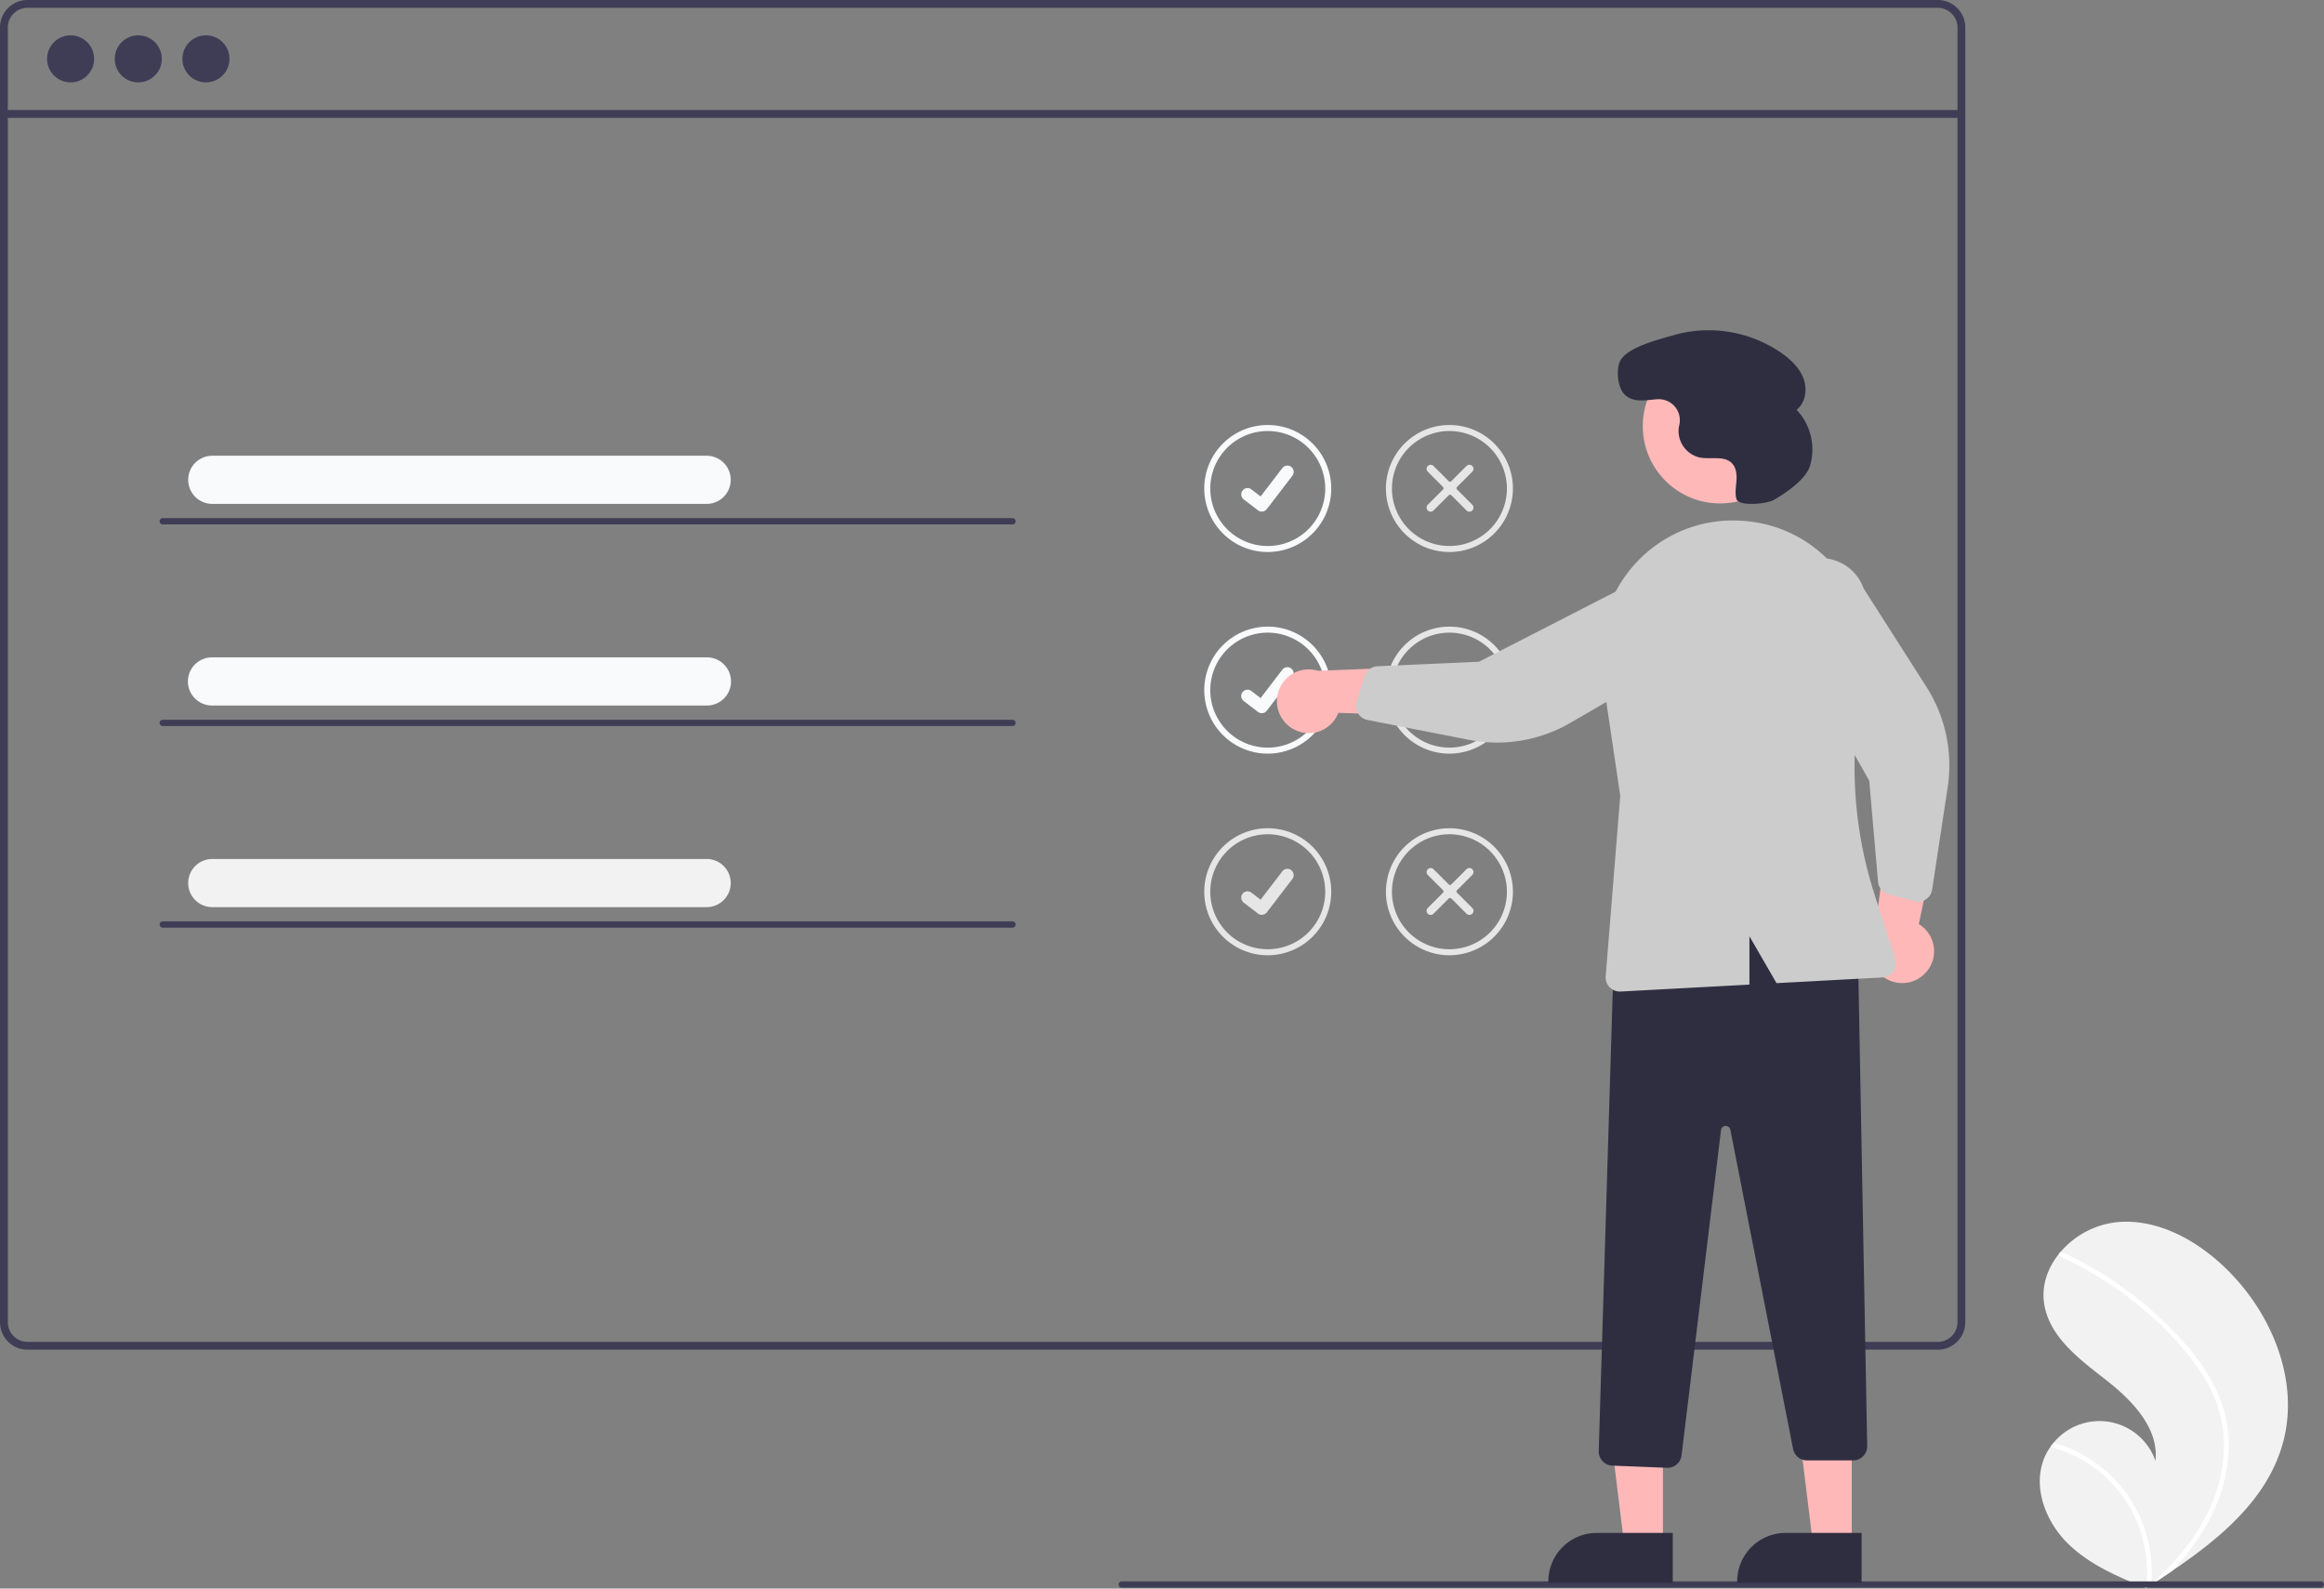 <svg xmlns="http://www.w3.org/2000/svg" width="738.418" height="504.651" data-name="Layer 1"><rect width="100%" height="100%" fill="#808080" stroke="none"/><path fill="#f2f2f2" d="M725.214 458.915c-5.052 17.527-19.804 29.796-35.192 40.218q-3.222 2.183-6.447 4.266c-.015.006-.03.02-.045.026-.103.067-.207.133-.303.2l-1.328.855.242.109s.237.126-.022.02c-.078-.033-.158-.062-.236-.094-8.939-3.605-18.037-7.476-24.888-14.23-7.106-7.014-11.26-18.015-7.411-27.228a17.592 17.592 0 0 1 1.905-3.42c.312-.446.648-.873.998-1.293a18.856 18.856 0 0 1 32.386 5.73c1.13-10.526-7.549-19.343-15.902-25.848-8.356-6.503-17.85-13.584-19.466-24.051-.902-5.824 1.123-11.468 4.812-15.999.114-.137.228-.275.346-.409a27.518 27.518 0 0 1 17.687-9.489c12.813-1.331 25.26 5.451 34.568 14.36 14.982 14.333 24.039 36.35 18.296 56.277Z"/><path fill="#fff" d="M701.13 435.991a46.78 46.78 0 0 1 5.604 12.361 40.62 40.62 0 0 1 1.404 11.997 52.044 52.044 0 0 1-6.816 23.684 74.903 74.903 0 0 1-11.3 15.1q-3.222 2.183-6.447 4.266c-.015.006-.03.02-.045.026-.103.067-.207.133-.303.2l-1.328.855s.48.235.22.129c-.078-.033-.158-.062-.236-.094a41.405 41.405 0 0 0-13.249-35.65 41.76 41.76 0 0 0-17.145-9.227c.312-.447.648-.874.998-1.294a43.296 43.296 0 0 1 7.147 2.704 42.424 42.424 0 0 1 19.182 18.494 43.374 43.374 0 0 1 4.722 23.801c.367-.333.735-.673 1.092-1.01 6.793-6.333 12.826-13.602 16.91-21.992a48.416 48.416 0 0 0 5.07-22.907c-.334-8.653-3.782-16.668-8.774-23.646a101.345 101.345 0 0 0-19.21-19.799 115.158 115.158 0 0 0-23.892-14.75.828.828 0 0 1-.417-1.063.704.704 0 0 1 .346-.409.613.613 0 0 1 .532.023c1.054.485 2.1.977 3.139 1.49a116.465 116.465 0 0 1 24.062 15.873c7.083 6.038 13.751 12.937 18.734 20.838Z"/><path fill="#3f3d56" d="M615.72 0h-607A8.728 8.728 0 0 0 0 8.72v411.32a8.728 8.728 0 0 0 8.72 8.72h607a8.712 8.712 0 0 0 6.63-3.06 2.046 2.046 0 0 0 .19-.24 8.167 8.167 0 0 0 1.25-2.11 8.507 8.507 0 0 0 .66-3.31V8.72A8.73 8.73 0 0 0 615.72 0Zm6.24 420.04a6.175 6.175 0 0 1-1.03 3.42 6.446 6.446 0 0 1-2.36 2.12 6.184 6.184 0 0 1-2.85.69h-607a6.238 6.238 0 0 1-6.23-6.23V8.72a6.238 6.238 0 0 1 6.23-6.23h607a6.24 6.24 0 0 1 6.24 6.23Z"/><path fill="#3f3d56" d="M1.243 34.949H623.2v2.493H1.243z"/><circle cx="22.432" cy="18.696" r="7.478" fill="#3f3d56"/><circle cx="43.932" cy="18.696" r="7.478" fill="#3f3d56"/><circle cx="65.433" cy="18.696" r="7.478" fill="#3f3d56"/><path fill="#f8fafc" d="M402.812 175.36a20.174 20.174 0 1 1 20.174-20.174 20.197 20.197 0 0 1-20.174 20.175Zm0-38.436a18.262 18.262 0 1 0 18.262 18.262 18.283 18.283 0 0 0-18.262-18.262Z"/><path fill="#f8fafc" d="M400.908 162.518a1.993 1.993 0 0 1-1.2-.399l-.02-.016-4.517-3.455a2.007 2.007 0 0 1 2.442-3.186l2.925 2.244 6.913-9.02a2.006 2.006 0 0 1 2.813-.37l-.042.06.044-.06a2.009 2.009 0 0 1 .371 2.813l-8.131 10.603a2.007 2.007 0 0 1-1.597.783Z" data-name="Path 395"/><path fill="#e6e6e6" d="M460.537 175.36a20.174 20.174 0 1 1 20.174-20.174 20.197 20.197 0 0 1-20.174 20.175Zm0-38.436a18.262 18.262 0 1 0 18.262 18.262 18.283 18.283 0 0 0-18.262-18.262Z"/><path fill="#e6e6e6" d="M467.799 162.167a1.293 1.293 0 0 1-1.826 0l-4.841-4.841a.576.576 0 0 0-.814 0l-4.841 4.84a1.291 1.291 0 0 1-1.827-1.826l4.841-4.84a.576.576 0 0 0 0-.814l-4.84-4.842a1.291 1.291 0 0 1 1.825-1.826l4.842 4.842a.576.576 0 0 0 .813 0l4.841-4.841a1.291 1.291 0 0 1 1.827 1.826l-4.841 4.84a.576.576 0 0 0 0 .815l4.84 4.84a1.293 1.293 0 0 1 0 1.827Z"/><path fill="#f8fafc" d="M402.812 239.41a20.174 20.174 0 1 1 20.174-20.174 20.197 20.197 0 0 1-20.174 20.174Zm0-38.436a18.262 18.262 0 1 0 18.262 18.262 18.283 18.283 0 0 0-18.262-18.262Z"/><path fill="#f8fafc" d="M400.908 226.567a1.993 1.993 0 0 1-1.2-.398l-.02-.016-4.517-3.455a2.007 2.007 0 0 1 2.442-3.186l2.925 2.243 6.913-9.019a2.006 2.006 0 0 1 2.813-.371l-.042.06.044-.06a2.009 2.009 0 0 1 .371 2.814l-8.131 10.603a2.007 2.007 0 0 1-1.597.783Z" data-name="Path 395"/><path fill="#e6e6e6" d="M460.537 239.41a20.174 20.174 0 1 1 20.174-20.174 20.197 20.197 0 0 1-20.174 20.174Zm0-38.436a18.262 18.262 0 1 0 18.262 18.262 18.283 18.283 0 0 0-18.262-18.262Z"/><path fill="#e6e6e6" d="M467.799 226.216a1.293 1.293 0 0 1-1.826 0l-4.841-4.84a.576.576 0 0 0-.814 0l-4.841 4.84a1.291 1.291 0 0 1-1.827-1.826l4.841-4.841a.576.576 0 0 0 0-.814l-4.84-4.841a1.291 1.291 0 0 1 1.825-1.826l4.842 4.841a.576.576 0 0 0 .813 0l4.841-4.84a1.291 1.291 0 0 1 1.827 1.825l-4.841 4.841a.576.576 0 0 0 0 .814l4.84 4.841a1.293 1.293 0 0 1 0 1.826ZM402.812 303.46a20.174 20.174 0 1 1 20.174-20.174 20.197 20.197 0 0 1-20.174 20.174Zm0-38.437a18.262 18.262 0 1 0 18.262 18.263 18.283 18.283 0 0 0-18.262-18.263Z"/><path fill="#e6e6e6" d="M400.908 290.617a1.993 1.993 0 0 1-1.2-.399l-.02-.016-4.517-3.455a2.007 2.007 0 0 1 2.442-3.186l2.925 2.244 6.913-9.019a2.006 2.006 0 0 1 2.813-.371l-.042.06.044-.06a2.009 2.009 0 0 1 .371 2.813l-8.131 10.604a2.007 2.007 0 0 1-1.597.782Z" data-name="Path 395"/><path fill="#e6e6e6" d="M460.537 303.46a20.174 20.174 0 1 1 20.174-20.174 20.197 20.197 0 0 1-20.174 20.174Zm0-38.437a18.262 18.262 0 1 0 18.262 18.263 18.283 18.283 0 0 0-18.262-18.263Z"/><path fill="#e6e6e6" d="M467.799 290.266a1.293 1.293 0 0 1-1.826 0l-4.841-4.841a.576.576 0 0 0-.814 0l-4.841 4.84a1.291 1.291 0 0 1-1.827-1.826l4.841-4.84a.576.576 0 0 0 0-.814l-4.84-4.841a1.291 1.291 0 0 1 1.825-1.826l4.842 4.84a.576.576 0 0 0 .813 0l4.841-4.84a1.291 1.291 0 0 1 1.827 1.826l-4.841 4.841a.576.576 0 0 0 0 .814l4.84 4.84a1.293 1.293 0 0 1 0 1.827Z"/><path fill="#3f3d56" d="M737.418 504.356h-381a1 1 0 0 1 0-2h381a1 1 0 1 1 0 2Z"/><path fill="#ffb8b8" d="M410.659 231.442a10.056 10.056 0 0 0 14.588-4.995l35.715 1.189-9.702-15.834-32.428 1.299a10.11 10.11 0 0 0-8.173 18.34ZM612.033 308.802a10.056 10.056 0 0 0-2.363-15.238l7.425-34.955-17.288 6.78-4.4 32.154a10.11 10.11 0 0 0 16.626 11.259ZM528.369 490.974l-12.26-.001-5.832-47.288 18.094.001-.002 47.288z"/><path fill="#2f2e41" d="m531.495 502.858-39.53-.001v-.5a15.386 15.386 0 0 1 15.386-15.387h.001l24.144.001Z"/><path fill="#ffb8b8" d="m588.369 490.974-12.26-.001-5.832-47.288 18.094.001-.002 47.288z"/><path fill="#2f2e41" d="m591.495 502.858-39.53-.001v-.5a15.386 15.386 0 0 1 15.386-15.387h.001l24.144.001ZM529.646 466.282l-17.355-.695a4.514 4.514 0 0 1-4.318-4.633l4.89-160.38.32-.115c30.415-11.003 55.577-10.17 76.925 2.54l.239.143 2.929 156.202a4.5 4.5 0 0 1-4.5 4.585h-14.633a4.51 4.51 0 0 1-4.416-3.632l-19.935-101.409a1.5 1.5 0 0 0-2.961.11l-12.538 103.33a4.526 4.526 0 0 1-4.47 3.957 5.51 5.51 0 0 1-.177-.003Z"/><circle cx="546.529" cy="135.366" r="24.561" fill="#ffb8b8"/><path fill="#ccc" d="M431.063 225.638a4.506 4.506 0 0 1-.002-2.686l2.545-8.153a4.515 4.515 0 0 1 4.097-3.155l32.223-1.424 52.278-26.799a14.497 14.497 0 1 1 8.785 27.63l-32.038 18.583a46.374 46.374 0 0 1-32.195 5.397l-32.264-6.322a4.505 4.505 0 0 1-3-2.112 4.455 4.455 0 0 1-.43-.96ZM610.984 286.171a4.506 4.506 0 0 1-2.683.116l-8.254-2.195a4.515 4.515 0 0 1-3.327-3.959L593.924 248l-29.002-51.089a14.497 14.497 0 1 1 27.23-9.954l19.932 31.217a46.373 46.373 0 0 1 6.763 31.936l-4.94 32.504a4.505 4.505 0 0 1-1.983 3.088 4.455 4.455 0 0 1-.94.47Z"/><path fill="#ccc" d="M519.665 178.983a41.822 41.822 0 0 1 33.537-13.56q.616.039 1.227.087a41.734 41.734 0 0 1 30.16 16.646 42.362 42.362 0 0 1 7.525 34.145 132.361 132.361 0 0 0 3.497 67.876l6.588 20.459a4.499 4.499 0 0 1-4.042 5.872l-33.685 1.81-8.62-14.889v15.353l-40.94 2.201a4.067 4.067 0 0 1-.244.007 4.5 4.5 0 0 1-4.484-4.861l4.628-57.382-5.805-38.973a42.09 42.09 0 0 1 10.658-34.79Z"/><path fill="#2f2e41" d="M563.6 158.813c-2.275 1.309-11.263 2.176-11.903-.368l-.014-.056c-.446-1.864-.076-3.81.052-5.723s-.06-4.013-1.362-5.42c-2.428-2.62-6.747-1.231-10.258-1.894a8.664 8.664 0 0 1-6.74-9.253c.05-.397.128-.795.216-1.193a6.673 6.673 0 0 0-6.927-8.081c-3.548.203-7.378 1.278-10.313-1.35-2.27-2.033-2.824-7.323-1.827-10.202 1.677-4.838 12.414-7.37 17.102-8.763a40.62 40.62 0 0 1 34.43 5.65c2.962 2.086 5.727 4.709 6.99 8.105s.652 7.68-2.194 9.922a18.332 18.332 0 0 1 4.247 17.806c-1.406 4.53-8.115 8.872-11.5 10.82Z"/><path fill="#f8fafc" d="M224.622 160.073H67.36a7.648 7.648 0 0 1 0-15.295h157.26a7.648 7.648 0 0 1 0 15.295Z"/><path fill="#3f3d56" d="M321.713 166.595h-270a1 1 0 0 1 0-2h270a1 1 0 0 1 0 2Z"/><path fill="#f8fafc" d="M224.622 224.123H67.36a7.648 7.648 0 0 1 0-15.296h157.26a7.648 7.648 0 0 1 0 15.296Z"/><path fill="#3f3d56" d="M321.713 230.645h-270a1 1 0 0 1 0-2h270a1 1 0 0 1 0 2Z"/><path fill="#f2f2f2" d="M224.622 288.172H67.36a7.648 7.648 0 0 1 0-15.295h157.26a7.648 7.648 0 0 1 0 15.295Z"/><path fill="#3f3d56" d="M321.713 294.694h-270a1 1 0 1 1 0-2h270a1 1 0 0 1 0 2Z"/></svg>